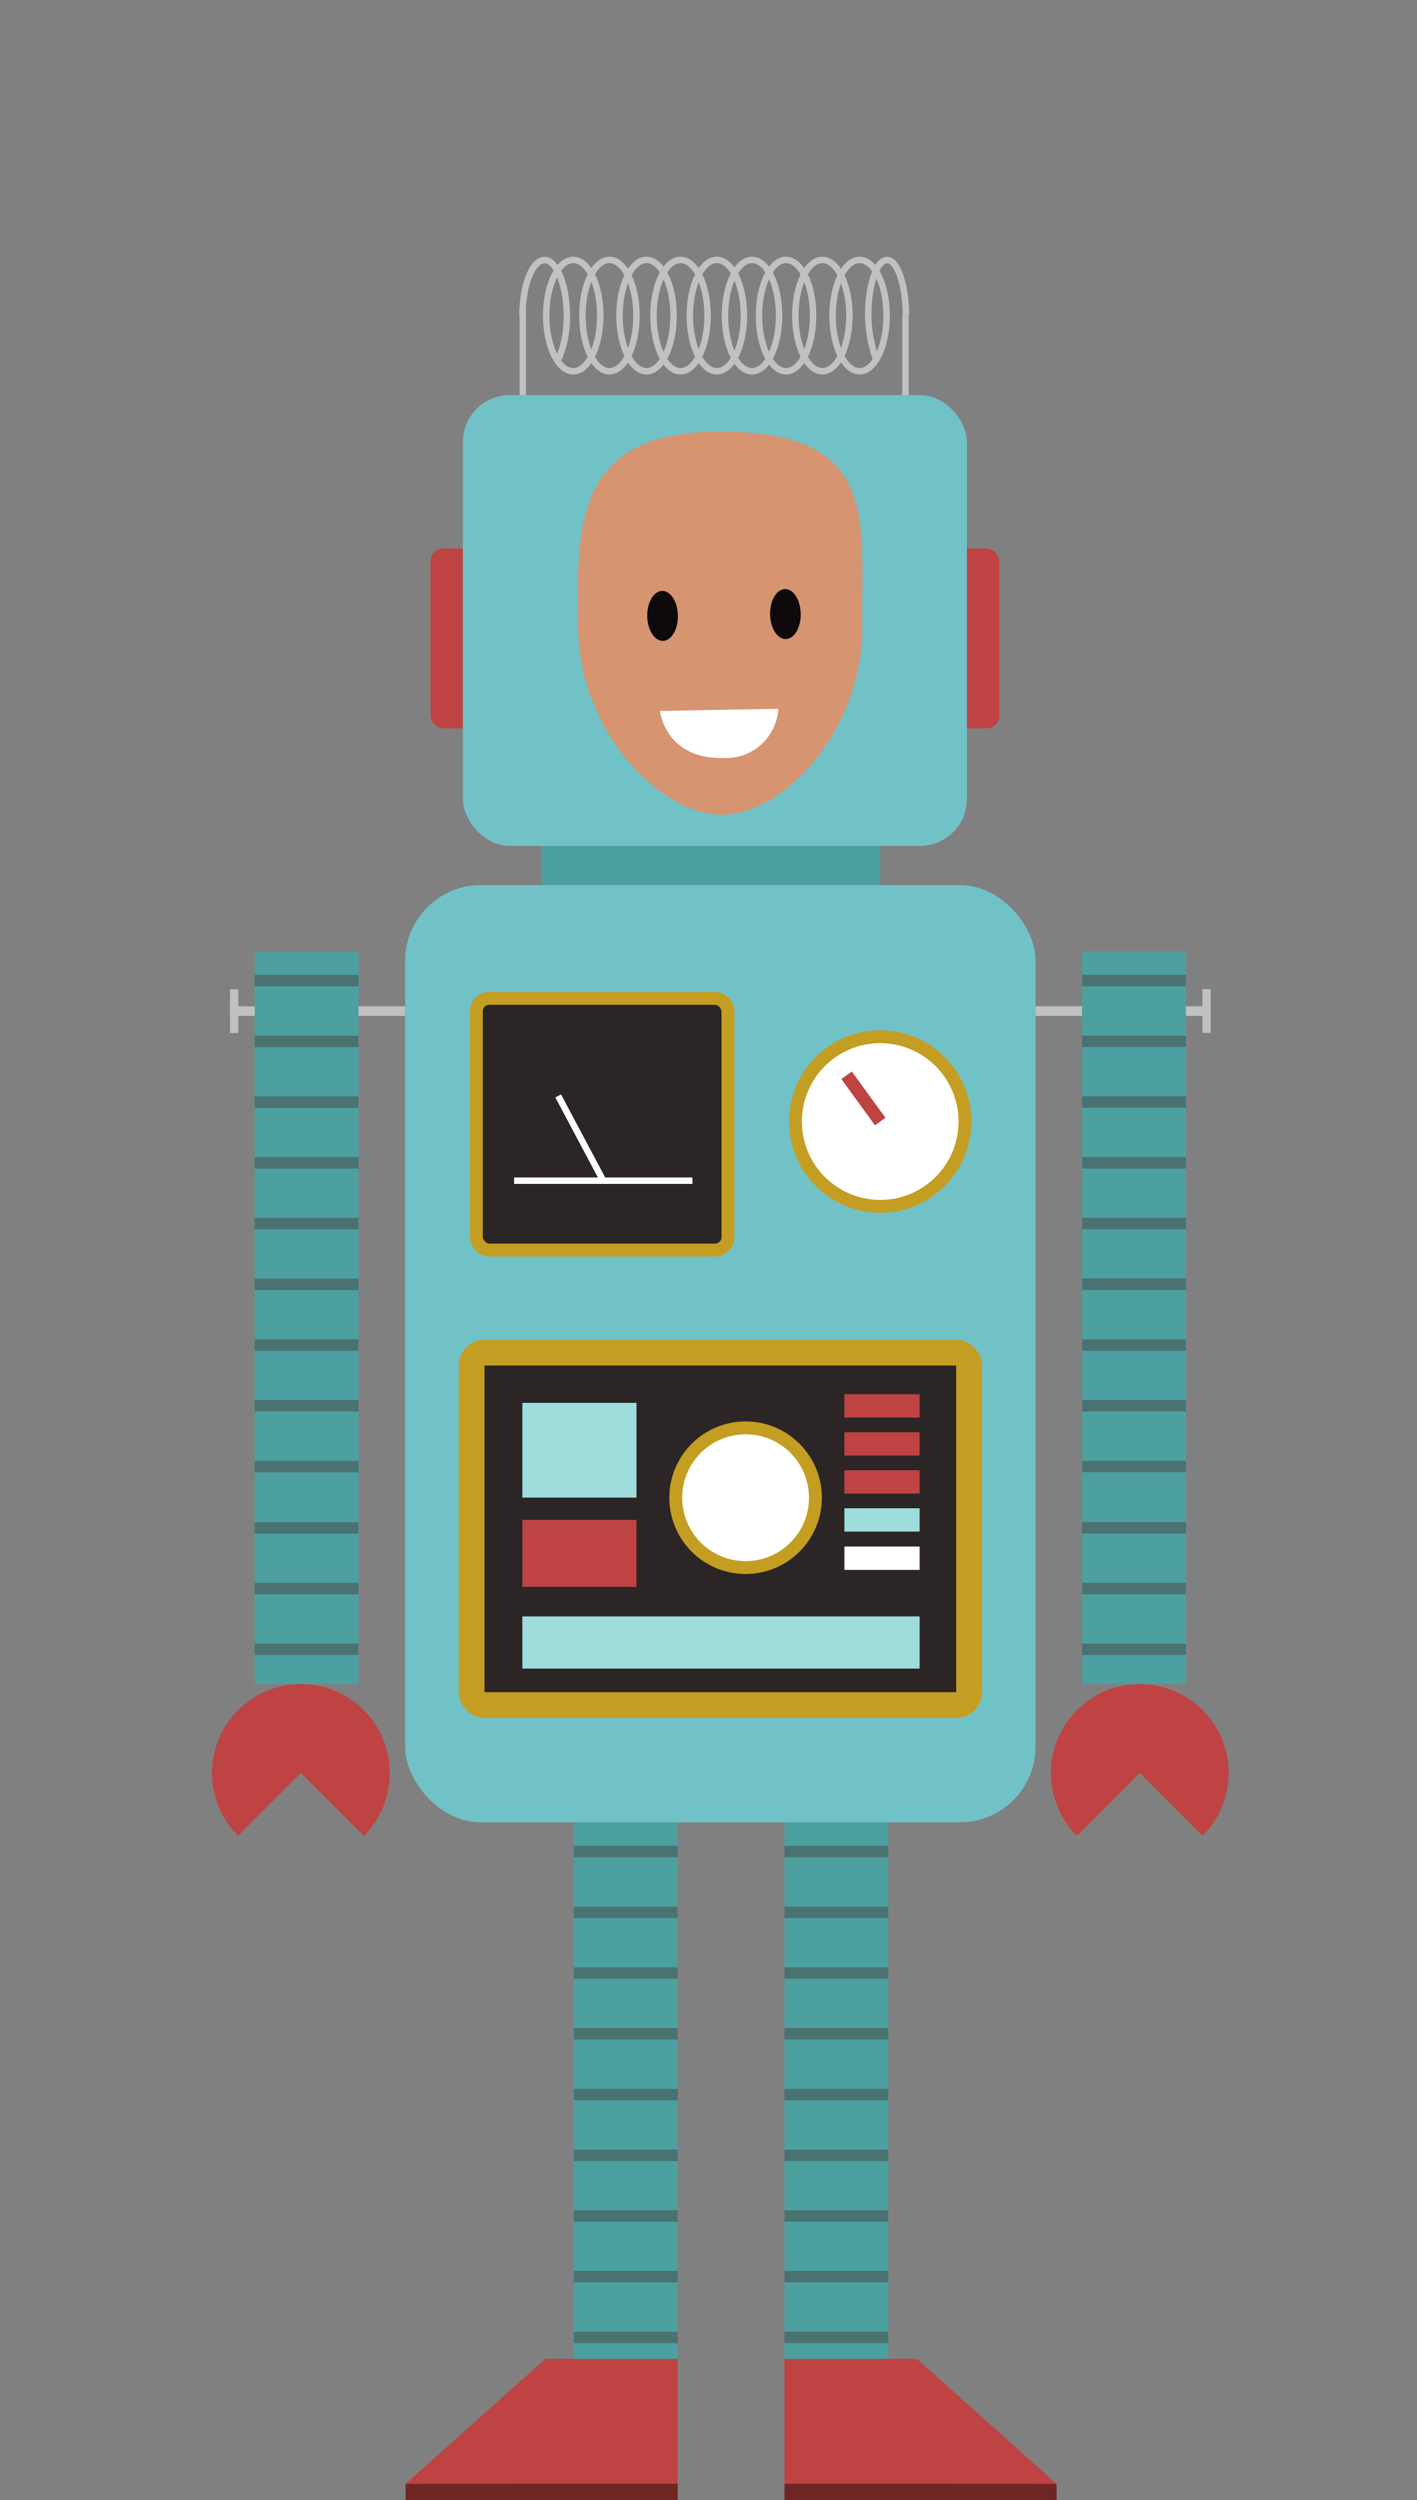 <svg xmlns="http://www.w3.org/2000/svg" width="110" height="194" viewBox="0 0 110 194"><rect x="0" y="0" width="110" height="194" fill="#808080" stroke="none"/><title>landian-37</title><g id="landians"><line x1="31.45" y1="78.46" x2="17.85" y2="78.46" fill="none" stroke="#c1c1c1" stroke-miterlimit="10" stroke-width="0.75"/><rect x="17.85" y="76.76" width="0.64" height="3.39" transform="translate(36.35 156.92) rotate(-180)" fill="#c1c1c1"/><rect x="60.9" y="141.41" width="8.06" height="42.5" fill="#4da0a0"/><rect x="44.55" y="141.41" width="8.06" height="42.5" fill="#4da0a0"/><rect x="44.55" y="143.23" width="8.06" height="0.89" fill="#4a7271"/><rect x="44.55" y="147.95" width="8.06" height="0.89" fill="#4a7271"/><rect x="44.55" y="152.66" width="8.06" height="0.89" fill="#4a7271"/><rect x="44.55" y="157.37" width="8.06" height="0.89" fill="#4a7271"/><rect x="44.55" y="162.09" width="8.06" height="0.89" fill="#4a7271"/><rect x="44.55" y="166.8" width="8.06" height="0.89" fill="#4a7271"/><rect x="44.55" y="171.51" width="8.06" height="0.89" fill="#4a7271"/><rect x="44.55" y="176.22" width="8.06" height="0.89" fill="#4a7271"/><rect x="44.55" y="180.94" width="8.06" height="0.89" fill="#4a7271"/><rect x="60.9" y="143.23" width="8.06" height="0.89" fill="#4a7271"/><rect x="60.9" y="147.95" width="8.06" height="0.89" fill="#4a7271"/><rect x="60.9" y="152.66" width="8.06" height="0.89" fill="#4a7271"/><rect x="60.9" y="157.37" width="8.06" height="0.89" fill="#4a7271"/><rect x="60.9" y="162.09" width="8.06" height="0.89" fill="#4a7271"/><rect x="60.9" y="166.8" width="8.06" height="0.89" fill="#4a7271"/><rect x="60.9" y="171.51" width="8.06" height="0.89" fill="#4a7271"/><rect x="60.9" y="176.22" width="8.06" height="0.89" fill="#4a7271"/><rect x="60.9" y="180.94" width="8.06" height="0.89" fill="#4a7271"/><rect x="33.42" y="42.56" width="5.03" height="13.96" rx="1" fill="#bf4343"/><rect x="42.02" y="64.2" width="26.31" height="4.48" fill="#4da0a0"/><rect x="72.55" y="42.56" width="5.03" height="13.96" rx="1" fill="#bf4343"/><rect x="35.93" y="30.66" width="39.13" height="34.98" rx="3.64" fill="#71c2c6"/><path d="M40.56,24.49c0-2.38.77-4.31,1.71-4.31S44,22.11,44,24.49a8.12,8.12,0,0,1-.63,3.35" fill="none" stroke="#c1c1c1" stroke-miterlimit="10" stroke-width="0.5"/><ellipse cx="44.5" cy="24.49" rx="2.1" ry="4.32" fill="none" stroke="#c1c1c1" stroke-miterlimit="10" stroke-width="0.5"/><ellipse cx="47.31" cy="24.49" rx="2.1" ry="4.32" fill="none" stroke="#c1c1c1" stroke-miterlimit="10" stroke-width="0.5"/><ellipse cx="50.19" cy="24.49" rx="2.1" ry="4.32" fill="none" stroke="#c1c1c1" stroke-miterlimit="10" stroke-width="0.5"/><ellipse cx="52.83" cy="24.49" rx="2.1" ry="4.32" fill="none" stroke="#c1c1c1" stroke-miterlimit="10" stroke-width="0.5"/><ellipse cx="55.65" cy="24.49" rx="2.1" ry="4.32" fill="none" stroke="#c1c1c1" stroke-miterlimit="10" stroke-width="0.5"/><ellipse cx="58.38" cy="24.49" rx="2.1" ry="4.32" fill="none" stroke="#c1c1c1" stroke-miterlimit="10" stroke-width="0.5"/><ellipse cx="61.02" cy="24.49" rx="2.1" ry="4.32" fill="none" stroke="#c1c1c1" stroke-miterlimit="10" stroke-width="0.5"/><ellipse cx="63.84" cy="24.49" rx="2.1" ry="4.32" fill="none" stroke="#c1c1c1" stroke-miterlimit="10" stroke-width="0.5"/><ellipse cx="66.73" cy="24.49" rx="2.1" ry="4.32" fill="none" stroke="#c1c1c1" stroke-miterlimit="10" stroke-width="0.5"/><path d="M68,27.85a10.59,10.59,0,0,1-.6-3.36c0-2.38.65-4.31,1.46-4.31s1.46,1.93,1.46,4.31" fill="none" stroke="#c1c1c1" stroke-miterlimit="10" stroke-width="0.5"/><line x1="40.58" y1="23.91" x2="40.58" y2="30.66" fill="none" stroke="#c1c1c1" stroke-miterlimit="10" stroke-width="0.5"/><line x1="70.29" y1="24.49" x2="70.29" y2="30.66" fill="none" stroke="#c1c1c1" stroke-miterlimit="10" stroke-width="0.5"/><rect x="31.45" y="68.68" width="48.94" height="72.73" rx="5.88" fill="#71c2c6"/><polygon points="60.9 194 82.02 194 82.02 192.74 71.19 183.05 60.9 183.05 60.9 194" fill="#bf4343"/><polygon points="60.9 194 82.02 194 82.02 192.74 60.9 192.73 60.9 194" fill="#702525"/><polygon points="52.61 194 31.49 194 31.49 192.74 42.32 183.05 52.61 183.05 52.61 194" fill="#bf4343"/><polygon points="52.61 194 31.49 194 31.49 192.74 52.61 192.73 52.61 194" fill="#702525"/><rect x="36.98" y="77.47" width="19.53" height="19.53" rx="1" fill="#2b2525" stroke="#c49e22" stroke-miterlimit="10"/><circle cx="68.33" cy="87.03" r="6.58" fill="#fff" stroke="#c49e22" stroke-miterlimit="10"/><rect x="36.61" y="104.96" width="38.62" height="27.35" rx="1" fill="#2b2525" stroke="#c49e22" stroke-miterlimit="10" stroke-width="2"/><line x1="65.72" y1="83.44" x2="68.33" y2="87.03" fill="none" stroke="#bf4343" stroke-miterlimit="10"/><line x1="39.91" y1="91.62" x2="53.75" y2="91.62" fill="#c49e22" stroke="#fff" stroke-miterlimit="10" stroke-width="0.5"/><line x1="43.33" y1="85.04" x2="46.83" y2="91.62" fill="#c49e22" stroke="#fff" stroke-miterlimit="10" stroke-width="0.5"/><rect x="40.55" y="108.86" width="8.86" height="7.35" fill="#9fdddd"/><rect x="40.55" y="117.94" width="8.86" height="5.2" fill="#bf4343"/><rect x="65.55" y="108.19" width="5.84" height="1.81" fill="#bf4343"/><rect x="65.55" y="111.14" width="5.84" height="1.81" fill="#bf4343"/><rect x="65.55" y="114.09" width="5.84" height="1.81" fill="#bf4343"/><rect x="65.55" y="117.04" width="5.84" height="1.81" fill="#9fdddd"/><rect x="65.55" y="120.01" width="5.84" height="1.81" fill="#fff"/><rect x="40.55" y="125.43" width="30.84" height="4.05" fill="#9fdddd"/><circle cx="57.88" cy="116.22" r="5.42" fill="#fff" stroke="#c49e22" stroke-miterlimit="10"/><rect x="19.77" y="73.83" width="8.06" height="56.85" fill="#4da0a0"/><rect x="19.77" y="75.65" width="8.06" height="0.89" fill="#4a7271"/><rect x="19.77" y="80.37" width="8.06" height="0.89" fill="#4a7271"/><rect x="19.77" y="85.08" width="8.06" height="0.89" fill="#4a7271"/><rect x="19.77" y="89.79" width="8.06" height="0.89" fill="#4a7271"/><rect x="19.77" y="94.5" width="8.06" height="0.89" fill="#4a7271"/><rect x="19.77" y="99.22" width="8.06" height="0.89" fill="#4a7271"/><rect x="19.77" y="103.93" width="8.06" height="0.89" fill="#4a7271"/><rect x="19.77" y="108.64" width="8.06" height="0.89" fill="#4a7271"/><rect x="19.77" y="113.36" width="8.06" height="0.89" fill="#4a7271"/><rect x="19.77" y="118.12" width="8.06" height="0.89" fill="#4a7271"/><rect x="19.77" y="122.83" width="8.06" height="0.89" fill="#4a7271"/><rect x="19.77" y="127.54" width="8.06" height="0.89" fill="#4a7271"/><path d="M28.24,142.46l-4.88-4.88-4.88,4.88a6.9,6.9,0,1,1,9.76,0Z" fill="#bf4343"/><line x1="80.39" y1="78.46" x2="93.98" y2="78.46" fill="none" stroke="#c1c1c1" stroke-miterlimit="10" stroke-width="0.75"/><rect x="93.34" y="76.76" width="0.64" height="3.39" fill="#c1c1c1"/><rect x="84.01" y="73.83" width="8.06" height="56.85" transform="translate(176.07 204.5) rotate(-180)" fill="#4da0a0"/><rect x="84.01" y="75.65" width="8.06" height="0.89" transform="translate(176.07 152.19) rotate(-180)" fill="#4a7271"/><rect x="84.01" y="80.37" width="8.06" height="0.89" transform="translate(176.07 161.62) rotate(-180)" fill="#4a7271"/><rect x="84.01" y="85.08" width="8.06" height="0.89" transform="translate(176.07 171.04) rotate(-180)" fill="#4a7271"/><rect x="84.01" y="89.79" width="8.06" height="0.89" transform="translate(176.07 180.47) rotate(-180)" fill="#4a7271"/><rect x="84.01" y="94.5" width="8.06" height="0.89" transform="translate(176.07 189.89) rotate(-180)" fill="#4a7271"/><rect x="84.01" y="99.22" width="8.06" height="0.89" transform="translate(176.07 199.32) rotate(-180)" fill="#4a7271"/><rect x="84.01" y="103.93" width="8.06" height="0.89" transform="translate(176.07 208.75) rotate(-180)" fill="#4a7271"/><rect x="84.01" y="108.64" width="8.06" height="0.89" transform="translate(176.07 218.17) rotate(-180)" fill="#4a7271"/><rect x="84.01" y="113.36" width="8.06" height="0.89" transform="translate(176.07 227.6) rotate(-180)" fill="#4a7271"/><rect x="84.01" y="118.12" width="8.06" height="0.89" transform="translate(176.07 237.12) rotate(-180)" fill="#4a7271"/><rect x="84.01" y="122.83" width="8.06" height="0.89" transform="translate(176.07 246.55) rotate(-180)" fill="#4a7271"/><rect x="84.01" y="127.54" width="8.06" height="0.89" transform="translate(176.07 255.97) rotate(-180)" fill="#4a7271"/><path d="M83.6,142.46l4.88-4.88,4.88,4.88a6.9,6.9,0,1,0-9.76,0Z" fill="#bf4343"/></g><g id="face"><path d="M66.94,48.45c.12,8.07-6,14.7-10.81,14.77S45,56.85,44.88,48.78s-.29-15.2,10.82-15.29C68.42,33.38,66.82,40.38,66.94,48.45Z" fill="#d69471"/><ellipse cx="51.43" cy="47.79" rx="1.19" ry="1.94" transform="translate(-0.7 0.77) rotate(-0.85)" fill="#0e090a"/><ellipse cx="60.97" cy="47.65" rx="1.19" ry="1.94" transform="translate(-0.7 0.91) rotate(-0.85)" fill="#0e090a"/><path d="M51.23,55.17,60.42,55a4.06,4.06,0,0,1-4.25,3.82C51.63,58.93,51.23,55.17,51.23,55.17Z" fill="#fff"/></g></svg>